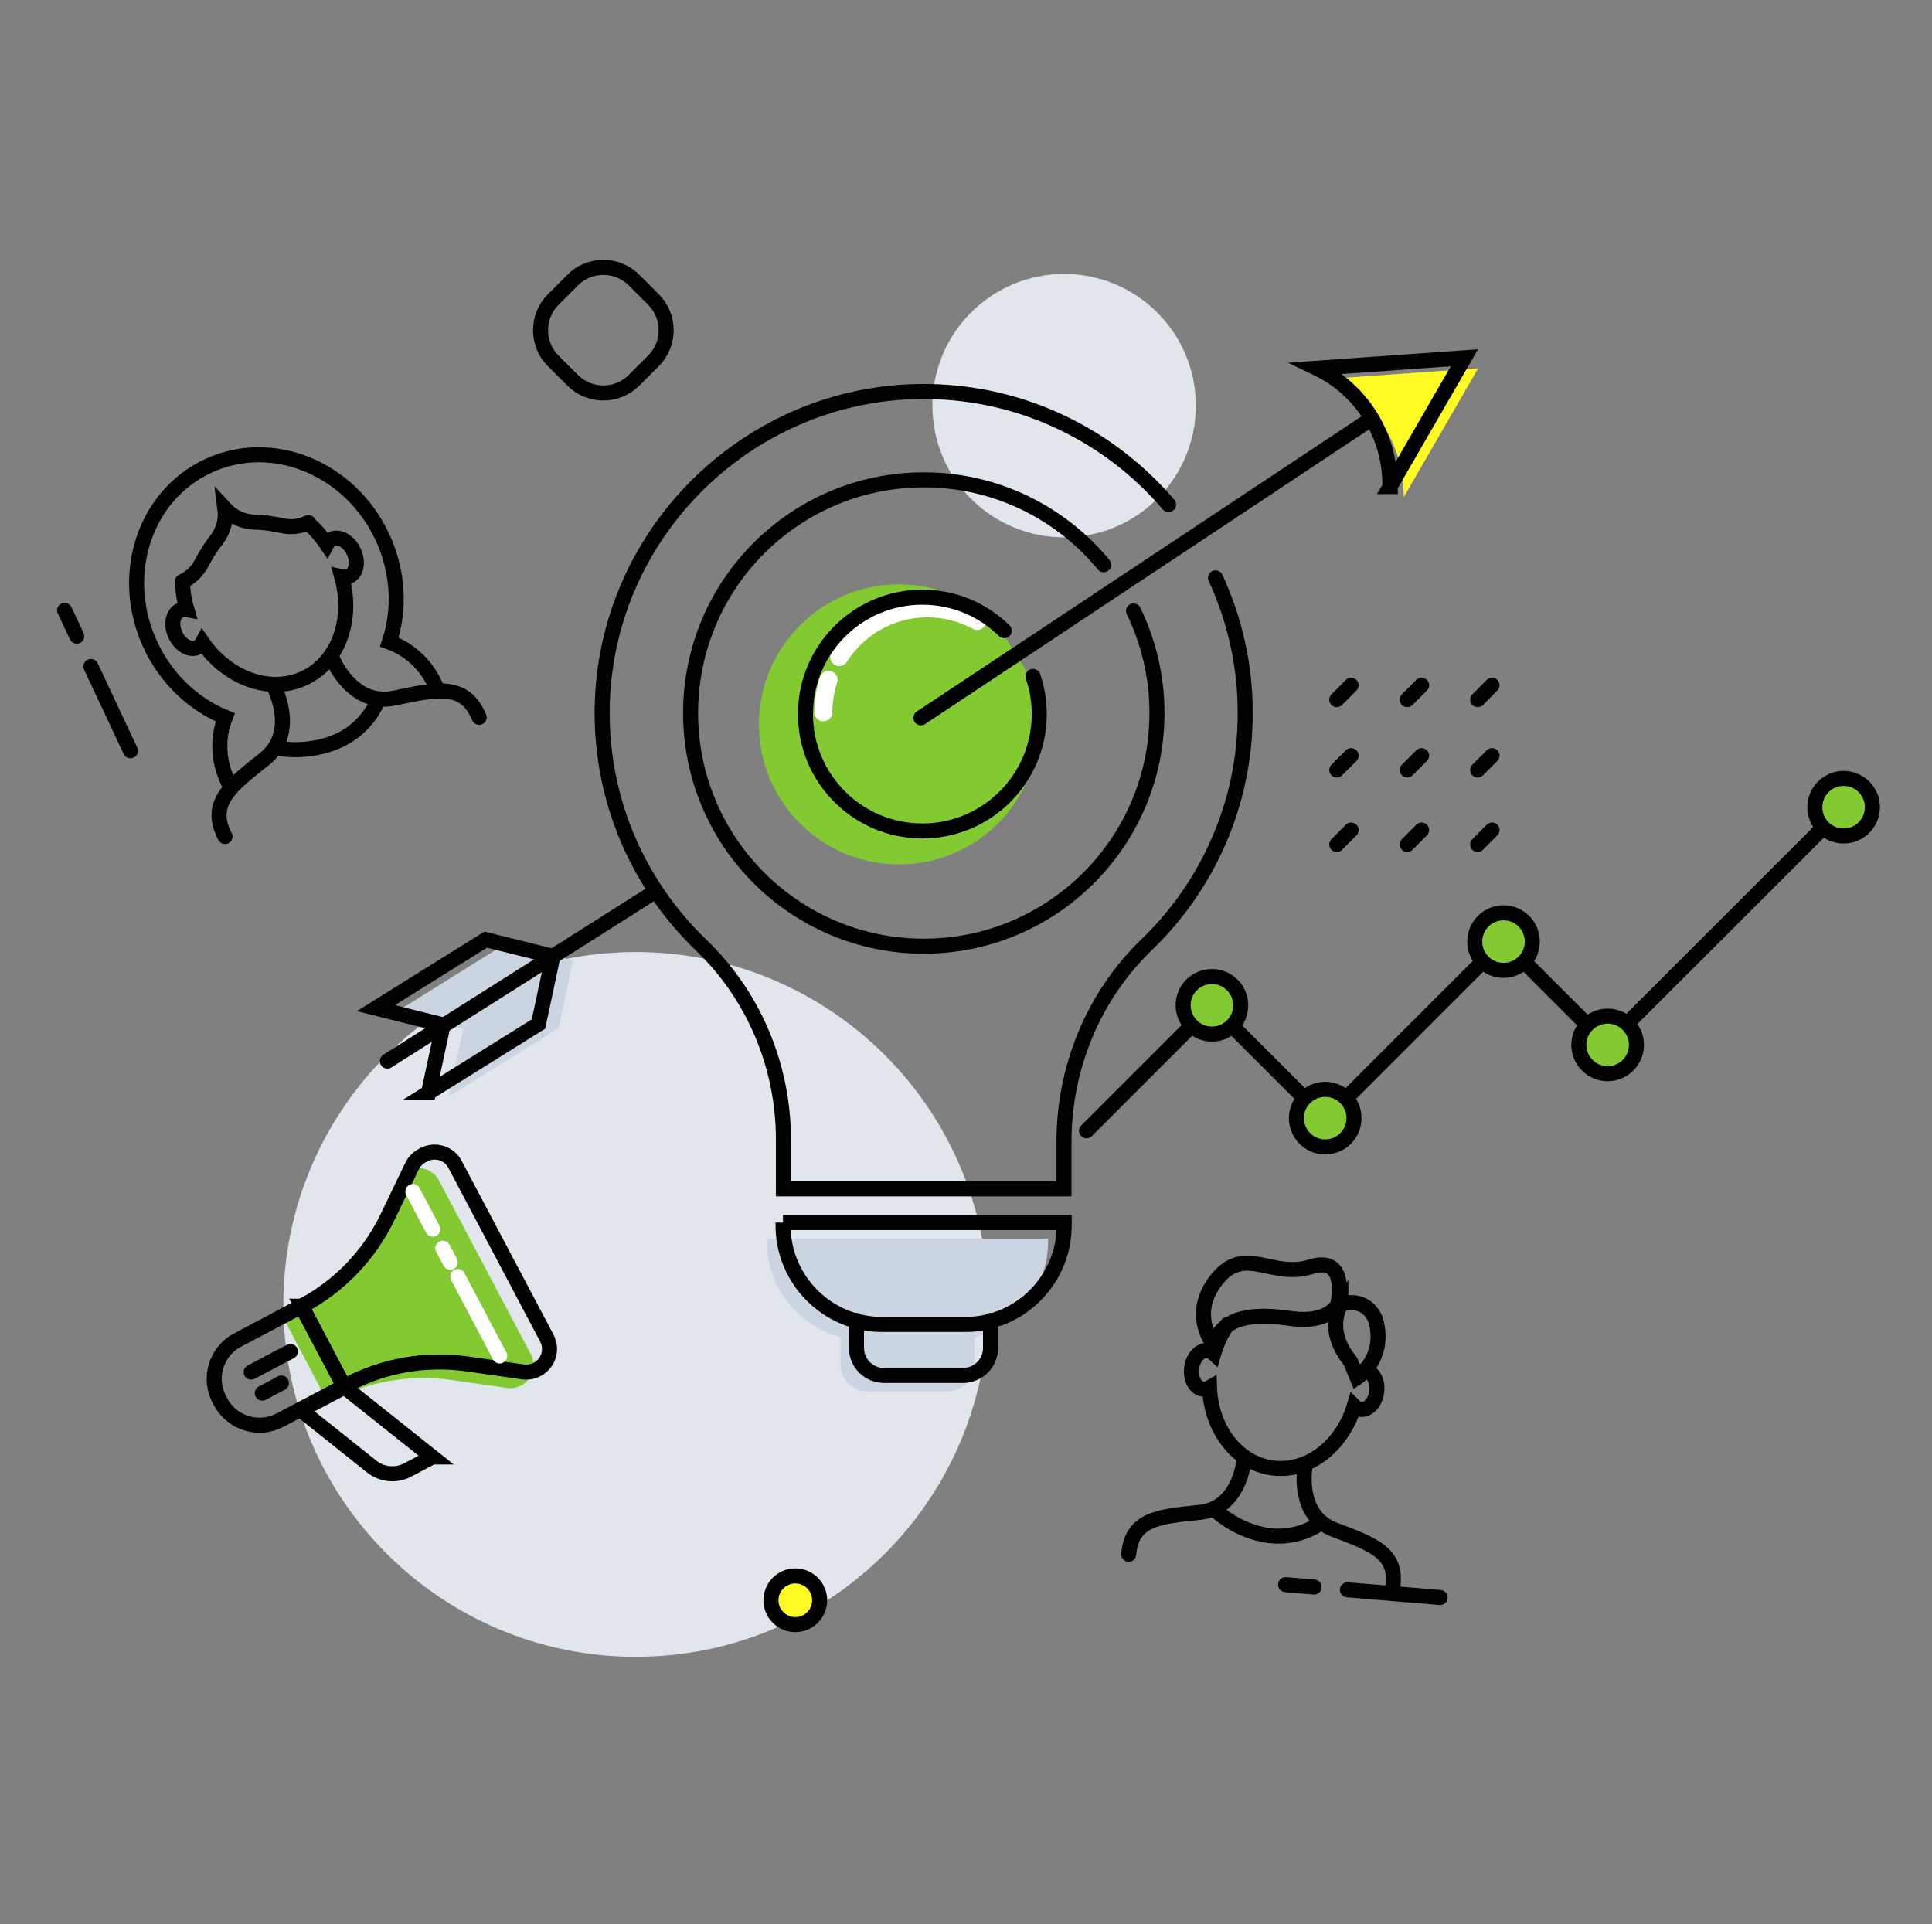 <svg id="elzMGLWUXv01" xmlns="http://www.w3.org/2000/svg" xmlns:xlink="http://www.w3.org/1999/xlink" viewBox="0 0 257 256" shape-rendering="geometricPrecision" text-rendering="geometricPrecision">
<rect x="0" y="0" width="257" height="256" fill="#808080" stroke="none"/>
<g transform="matrix(1.198 0 0 1.198-23.613-19.03)"><path d="M130.433,85.24c-2.81-2.76-6.65-4.46-10.9-4.46-8.59,0-15.55,6.96-15.55,15.55c0,8.59,6.96,15.55,15.55,15.55s15.55-6.96,15.55-15.55c0-1.75-.29-3.44-.83-5.01" fill="#83ca32"/><path d="M111.713,91.38c-.37,1.14-.58,2.35-.58,3.61" fill="none" stroke="#fff" stroke-width="2" stroke-linecap="round" stroke-miterlimit="10"/><path d="M128.213,84.84c-1.64-.89-3.52-1.4-5.52-1.4-4.13,0-7.75,2.17-9.8,5.42" fill="none" stroke="#fff" stroke-width="2" stroke-linecap="round" stroke-miterlimit="10"/></g><path d="M84.573,220.42c25.891,0,46.88-20.989,46.88-46.88s-20.989-46.88-46.88-46.88c-25.891,0-46.88,20.989-46.88,46.88s20.989,46.88,46.88,46.88Z" fill="#e1e6ed"/><path d="M141.553,71.49c9.676,0,17.52-7.844,17.52-17.52s-7.844-17.52-17.52-17.52-17.52,7.844-17.52,17.52s7.844,17.52,17.52,17.52Z" fill="#e1e6ed"/><path d="M129.633,177.82v3.66c0,2.01-1.63,3.65-3.65,3.65h-10.53c-2.01,0-3.65-1.63-3.65-3.65v-3.66" fill="#cbd5e1"/><path d="M102.013,164.79h37.41v.37c0,7.28-5.91,13.19-13.19,13.19h-11.02c-7.28,0-13.19-5.91-13.19-13.19v-.37h-.01Z" fill="#cbd5e1"/><path d="M131.763,175.68v3.66c0,2.01-1.63,3.65-3.65,3.65h-10.53c-2.01,0-3.65-1.63-3.65-3.65v-3.66" fill="none" stroke="#000" stroke-width="2" stroke-linecap="round" stroke-miterlimit="10"/><g id="elzMGLWUXv011_to" transform="translate(50.796,174.673)"><g id="elzMGLWUXv011_tr" transform="rotate(0)"><g id="elzMGLWUXv011_ts" transform="scale(1,1)"><g transform="translate(-50.796,-174.673)"><path d="M38.003,175.919c5-2.64,9.01-6.81,11.45-11.91l3.23-6.73c.29-.6.76-1.08,1.34-1.39l.22-.12c1.51-.79,3.37-.22,4.16,1.29l12.21,23.11c.79,1.51.22,3.37-1.29,4.16-.57.3-1.23.42-1.87.33l-7.43-1.06c-5.5-.78-11.1.19-16.02,2.79l-.38.2-5.63-10.67h.01Z" fill="#83ca32"/><path d="M31.627,178.269l8.498-4.487l5.632,10.664-8.498,4.488c-2.865,1.513-6.419.415-7.932-2.45l-.154-.291c-1.513-2.865-.416-6.419,2.449-7.932l.005.008Z" fill="none" stroke="#000" stroke-width="2" stroke-linecap="round" stroke-miterlimit="10"/><path d="M40.133,173.78c5-2.64,9.01-6.81,11.45-11.91l3.23-6.73c.29-.6.76-1.08,1.34-1.39l.22-.12c1.51-.79,3.37-.22,4.16,1.29l12.21,23.11c.79,1.51.22,3.37-1.29,4.16-.57.3-1.23.42-1.87.33l-7.43-1.06c-5.5-.78-11.1.19-16.02,2.79l-.38.2-5.63-10.67h.01Z" fill="none" stroke="#000" stroke-width="2" stroke-linecap="round" stroke-miterlimit="10"/><path d="M33.413,182.55l5.22-2.75" fill="none" stroke="#000" stroke-width="2" stroke-linecap="round" stroke-miterlimit="10"/><path d="M34.893,185.35l2.54-1.35" fill="none" stroke="#000" stroke-width="2" stroke-linecap="round" stroke-miterlimit="10"/><path d="M59.893,167.939l-.98-1.87" fill="none" stroke="#fff" stroke-width="2" stroke-linecap="round" stroke-miterlimit="10"/><path d="M57.493,193.84l-3.25,1.72c-1.55.82-3.43.64-4.8-.45l-9.42-7.51l5.8-3.06l11.68,9.3h-.01Z" fill="none" stroke="#000" stroke-width="2" stroke-linecap="round" stroke-miterlimit="10"/><path d="M57.573,163.539l-2.65-5.01" fill="none" stroke="#fff" stroke-width="2" stroke-linecap="round" stroke-miterlimit="10"/><path d="M66.473,180.4l-5.58-10.57" fill="none" stroke="#fff" stroke-width="2" stroke-linecap="round" stroke-miterlimit="10"/></g></g></g></g><path d="M86.92,39.844l-2.574-2.574c-2.257-2.257-5.917-2.257-8.174,0l-2.574,2.574c-2.257,2.257-2.257,5.917,0,8.174l2.574,2.574c2.257,2.257,5.917,2.257,8.174,0l2.574-2.574c2.257-2.257,2.257-5.917,0-8.174Z" fill="none" stroke="#000" stroke-width="2" stroke-linecap="round" stroke-miterlimit="10"/><path d="M105.793,216.14c1.79,0,3.24-1.45,3.24-3.24c0-1.789-1.45-3.24-3.24-3.24-1.789,0-3.24,1.451-3.24,3.24c0,1.79,1.451,3.24,3.24,3.24Z" fill="#fff924" stroke="#000" stroke-width="2" stroke-linecap="round" stroke-miterlimit="10"/><path d="M177.823,93.08l1.91-1.92" fill="none" stroke="#000" stroke-width="2" stroke-linecap="round" stroke-miterlimit="10"/><path d="M187.193,93.08l1.91-1.92" fill="none" stroke="#000" stroke-width="2" stroke-linecap="round" stroke-miterlimit="10"/><path d="M196.563,93.08l1.91-1.92" fill="none" stroke="#000" stroke-width="2" stroke-linecap="round" stroke-miterlimit="10"/><path d="M177.823,102.44l1.91-1.91" fill="none" stroke="#000" stroke-width="2" stroke-linecap="round" stroke-miterlimit="10"/><path d="M187.193,102.44l1.91-1.91" fill="none" stroke="#000" stroke-width="2" stroke-linecap="round" stroke-miterlimit="10"/><path d="M196.563,102.44l1.91-1.91" fill="none" stroke="#000" stroke-width="2" stroke-linecap="round" stroke-miterlimit="10"/><path d="M177.823,112.35l1.91-1.92" fill="none" stroke="#000" stroke-width="2" stroke-linecap="round" stroke-miterlimit="10"/><path d="M187.193,112.35l1.91-1.92" fill="none" stroke="#000" stroke-width="2" stroke-linecap="round" stroke-miterlimit="10"/><path d="M196.563,112.35l1.91-1.92" fill="none" stroke="#000" stroke-width="2" stroke-linecap="round" stroke-miterlimit="10"/><path d="M17.353,99.88l-5.26-11.21" fill="none" stroke="#000" stroke-width="2" stroke-linecap="round" stroke-miterlimit="10"/><path d="M10.213,84.64l-1.62-3.44" fill="none" stroke="#000" stroke-width="2" stroke-linecap="round" stroke-miterlimit="10"/><path d="M191.573,212.53l-12.34-1.02" fill="none" stroke="#000" stroke-width="2" stroke-linecap="round" stroke-miterlimit="10"/><path d="M174.803,211.14l-3.79-.32" fill="none" stroke="#000" stroke-width="2" stroke-linecap="round" stroke-miterlimit="10"/><path d="M146.813,75.13c-5.69-6.89-14.3-11.29-23.93-11.29-17.13,0-31.02,13.89-31.02,31.02c0,17.13,13.89,31.02,31.02,31.02s31.02-13.89,31.02-31.02c0-4.87-1.12-9.48-3.12-13.58" fill="none" stroke="#000" stroke-width="2" stroke-linecap="round" stroke-miterlimit="10"/><path d="M133.593,83.91c-2.81-2.76-6.65-4.46-10.9-4.46-8.59,0-15.55,6.96-15.55,15.55c0,8.59,6.96,15.55,15.55,15.55s15.55-6.96,15.55-15.55c0-1.75-.29-3.44-.83-5.01" fill="none" stroke="#000" stroke-width="2" stroke-linecap="round" stroke-miterlimit="10"/><path d="M155.443,67.13c-7.74-9.08-19.21-14.88-32.03-15.04-23.52-.29-43,18.68-43.31,42.2-.16,12.35,4.92,23.52,13.15,31.43c7.04,6.76,10.96,16.13,10.96,25.89v6.56h37.32v-6.22c0-9.89,3.9-19.43,11.02-26.29c8.07-7.78,13.09-18.7,13.09-30.8c0-6.42-1.42-12.51-3.95-17.98" fill="none" stroke="#000" stroke-width="2" stroke-linecap="round" stroke-miterlimit="10"/><path d="M104.153,162.65h37.41v.37c0,7.28-5.91,13.19-13.19,13.19h-11.02c-7.28,0-13.19-5.91-13.19-13.19v-.37h-.01Z" fill="none" stroke="#000" stroke-width="2" stroke-linecap="round" stroke-miterlimit="10"/><path d="M216.433,136.2l26.11-26.1" fill="none" stroke="#000" stroke-width="2" stroke-linecap="round" stroke-miterlimit="10"/><path d="M202.733,127.95l8.39,8.39" fill="none" stroke="#000" stroke-width="2" stroke-linecap="round" stroke-miterlimit="10"/><path d="M179.053,146.12l18.19-18.2" fill="none" stroke="#000" stroke-width="2" stroke-linecap="round" stroke-miterlimit="10"/><path d="M163.893,136.49l9.63,9.62" fill="none" stroke="#000" stroke-width="2" stroke-linecap="round" stroke-miterlimit="10"/><path d="M144.533,150.44l13.98-13.98" fill="none" stroke="#000" stroke-width="2" stroke-linecap="round" stroke-miterlimit="10"/><path d="M161.213,137.58c2.116,0,3.83-1.715,3.83-3.83s-1.714-3.83-3.83-3.83c-2.115,0-3.83,1.715-3.83,3.83s1.715,3.83,3.83,3.83Z" fill="#83ca32" stroke="#000" stroke-width="2" stroke-linecap="round" stroke-miterlimit="10"/><path d="M176.283,152.59c2.116,0,3.83-1.715,3.83-3.83c0-2.116-1.714-3.83-3.83-3.83-2.115,0-3.83,1.714-3.83,3.83c0,2.115,1.715,3.83,3.83,3.83Z" fill="#83ca32" stroke="#000" stroke-width="2" stroke-linecap="round" stroke-miterlimit="10"/><path d="M200.003,129.1c2.116,0,3.83-1.714,3.83-3.83c0-2.115-1.714-3.83-3.83-3.83-2.115,0-3.83,1.715-3.83,3.83c0,2.116,1.715,3.83,3.83,3.83Z" fill="#83ca32" stroke="#000" stroke-width="2" stroke-linecap="round" stroke-miterlimit="10"/><path d="M245.243,111.22c2.116,0,3.83-1.715,3.83-3.83c0-2.116-1.714-3.83-3.83-3.83-2.115,0-3.83,1.714-3.83,3.83c0,2.115,1.715,3.83,3.83,3.83Z" fill="#83ca32" stroke="#000" stroke-width="2" stroke-linecap="round" stroke-miterlimit="10"/><path d="M213.853,142.85c2.116,0,3.83-1.714,3.83-3.83c0-2.115-1.714-3.83-3.83-3.83-2.115,0-3.83,1.715-3.83,3.83c0,2.116,1.715,3.83,3.83,3.83Z" fill="#83ca32" stroke="#000" stroke-width="2" stroke-linecap="round" stroke-miterlimit="10"/><path d="M58.233,91.94c-.11-.32-.24-.63-.39-.94-1.28-2.73-3.52-4.67-6.05-5.58c1.43-4.35,1.23-9.37-.95-14.02-4.31-9.18-14.69-13.38-23.2-9.39s-11.91,14.67-7.61,23.84c2.14,4.55,5.77,7.88,9.93,9.59-1.02,2.58-1,5.65.33,8.47.14.31.3.61.47.9" fill="none" stroke="#000" stroke-width="2" stroke-linecap="round" stroke-miterlimit="10"/><path d="M24.283,77.39c.02,1.22.21,2.47.58,3.72-.32-.06-.64-.04-.93.09-.97.45-1.23,1.93-.59,3.29s1.94,2.1,2.91,1.65c.3-.14.52-.38.68-.68c3.31,4.78,8.96,6.9,13.54,4.76c4.58-2.15,6.56-7.86,4.99-13.48.35.08.69.07,1-.08.97-.45,1.23-1.93.59-3.29s-1.94-2.1-2.91-1.65c-.3.14-.52.39-.68.69-.73-1.08-1.57-2.03-2.49-2.84" fill="none" stroke="#000" stroke-width="2" stroke-linecap="round" stroke-miterlimit="10"/><path d="M44.303,87.81c0,0,2.57,6.21,8.11,5.07c5.53-1.14,9.36-2.15,11.32,2.55" fill="none" stroke="#000" stroke-width="2" stroke-linecap="round" stroke-miterlimit="10"/><path d="M36.493,91.47c0,0,3.13,5.95-1.28,9.48-4.41,3.53-7.64,5.83-5.28,10.34" fill="none" stroke="#000" stroke-width="2" stroke-linecap="round" stroke-miterlimit="10"/><path d="M37.073,99.57c0,0,4.06.8,8.07-1.08c4.01-1.88,5.21-5.52,5.21-5.52" fill="none" stroke="#000" stroke-width="2" stroke-linecap="round" stroke-miterlimit="10"/><path d="M24.243,77.39c1.13-.53,2-1.4,2.55-2.43s1.2-2.13,1.96-3.08c.94-1.17,1.37-2.69,1.17-4.2c1.03,1.12,2.48,1.76,3.98,1.79c1.22.02,2.43.21,3.62.47s2.36.13,3.5-.41" fill="none" stroke="#000" stroke-width="2" stroke-linecap="round" stroke-miterlimit="10"/><path d="M163.273,176.21c-.78,1.14-1.4,2.44-1.82,3.87-.23-.21-.49-.36-.79-.4-1-.13-1.97.91-2.15,2.33s.48,2.67,1.49,2.8c.31.04.61-.04.89-.2.21,5.51,3.65,10.08,8.4,10.69c4.76.61,9.25-2.95,10.85-8.24.24.24.52.41.84.45c1,.13,1.97-.91,2.15-2.33s-.48-2.67-1.49-2.8c-.31-.04-.62.04-.9.21" fill="none" stroke="#000" stroke-width="2" stroke-linecap="round" stroke-miterlimit="10"/><path d="M178.363,173.56c0,0-2.21,3.28,1.26,7.52l.91,2.2c0,0,3.98-2.61,2.42-7.79-1.46-3.21-4.58-1.93-4.58-1.93h-.01Z" fill="none" stroke="#000" stroke-width="2" stroke-linecap="round" stroke-miterlimit="10"/><path d="M177.923,173.62c0,0-1.29,2.51-6.25,1.79-4.96-.71-8.88-.33-10.25,3.43c0,0-3.28-3.99.45-8.64s7.29-.03,12.48-1.66s3.58,5.07,3.58,5.07l-.01.01Z" fill="none" stroke="#000" stroke-width="2" stroke-linecap="round" stroke-miterlimit="10"/><path d="M173.583,195.33c0,0-1.1,6.27,3.9,8.18s8.58,3.05,7.75,7.8" fill="none" stroke="#000" stroke-width="2" stroke-linecap="round" stroke-miterlimit="10"/><path d="M165.473,194.279c0,0-.53,6.35-5.85,6.92s-9.07.77-9.48,5.58" fill="none" stroke="#000" stroke-width="2" stroke-linecap="round" stroke-miterlimit="10"/><path d="M161.823,201.05c0,0,2.83,2.71,7,3.24c4.16.54,6.97-1.76,6.97-1.76" fill="none" stroke="#000" stroke-width="2" stroke-linecap="round" stroke-miterlimit="10"/><path d="M59.68,145.899l14.62-9.12l1.92-9.01-8.94-2.23-14.61,9.12l8.94,2.23-1.93,9.01Z" fill="#cbd5e1"/><path d="M57.01,145.369l14.62-9.13l1.92-9.01-8.94-2.22L50,134.129l8.94,2.23-1.93,9.01Z" fill="none" stroke="#000" stroke-width="2" stroke-linecap="round" stroke-miterlimit="10"/><path d="M51.53,141.17L86.535,119" fill="none" stroke="#000" stroke-width="2" stroke-linecap="round" stroke-miterlimit="10"/><path d="M182,56L122.5,95.5" fill="none" stroke="#000" stroke-width="2" stroke-linecap="round" stroke-miterlimit="10"/><path d="M186.74,66.13l9.89-17.13-19.63,1.39c5.71,2.74,9.44,8.41,9.7,14.74l.04,1v0Z" fill="#fff924"/><path d="M184.91,64.731l9.89-17.13-19.63,1.39c5.71,2.74,9.44,8.41,9.7,14.74l.04,1v0Z" fill="none" stroke="#000" stroke-width="2" stroke-linecap="round" stroke-miterlimit="10"/></svg>
